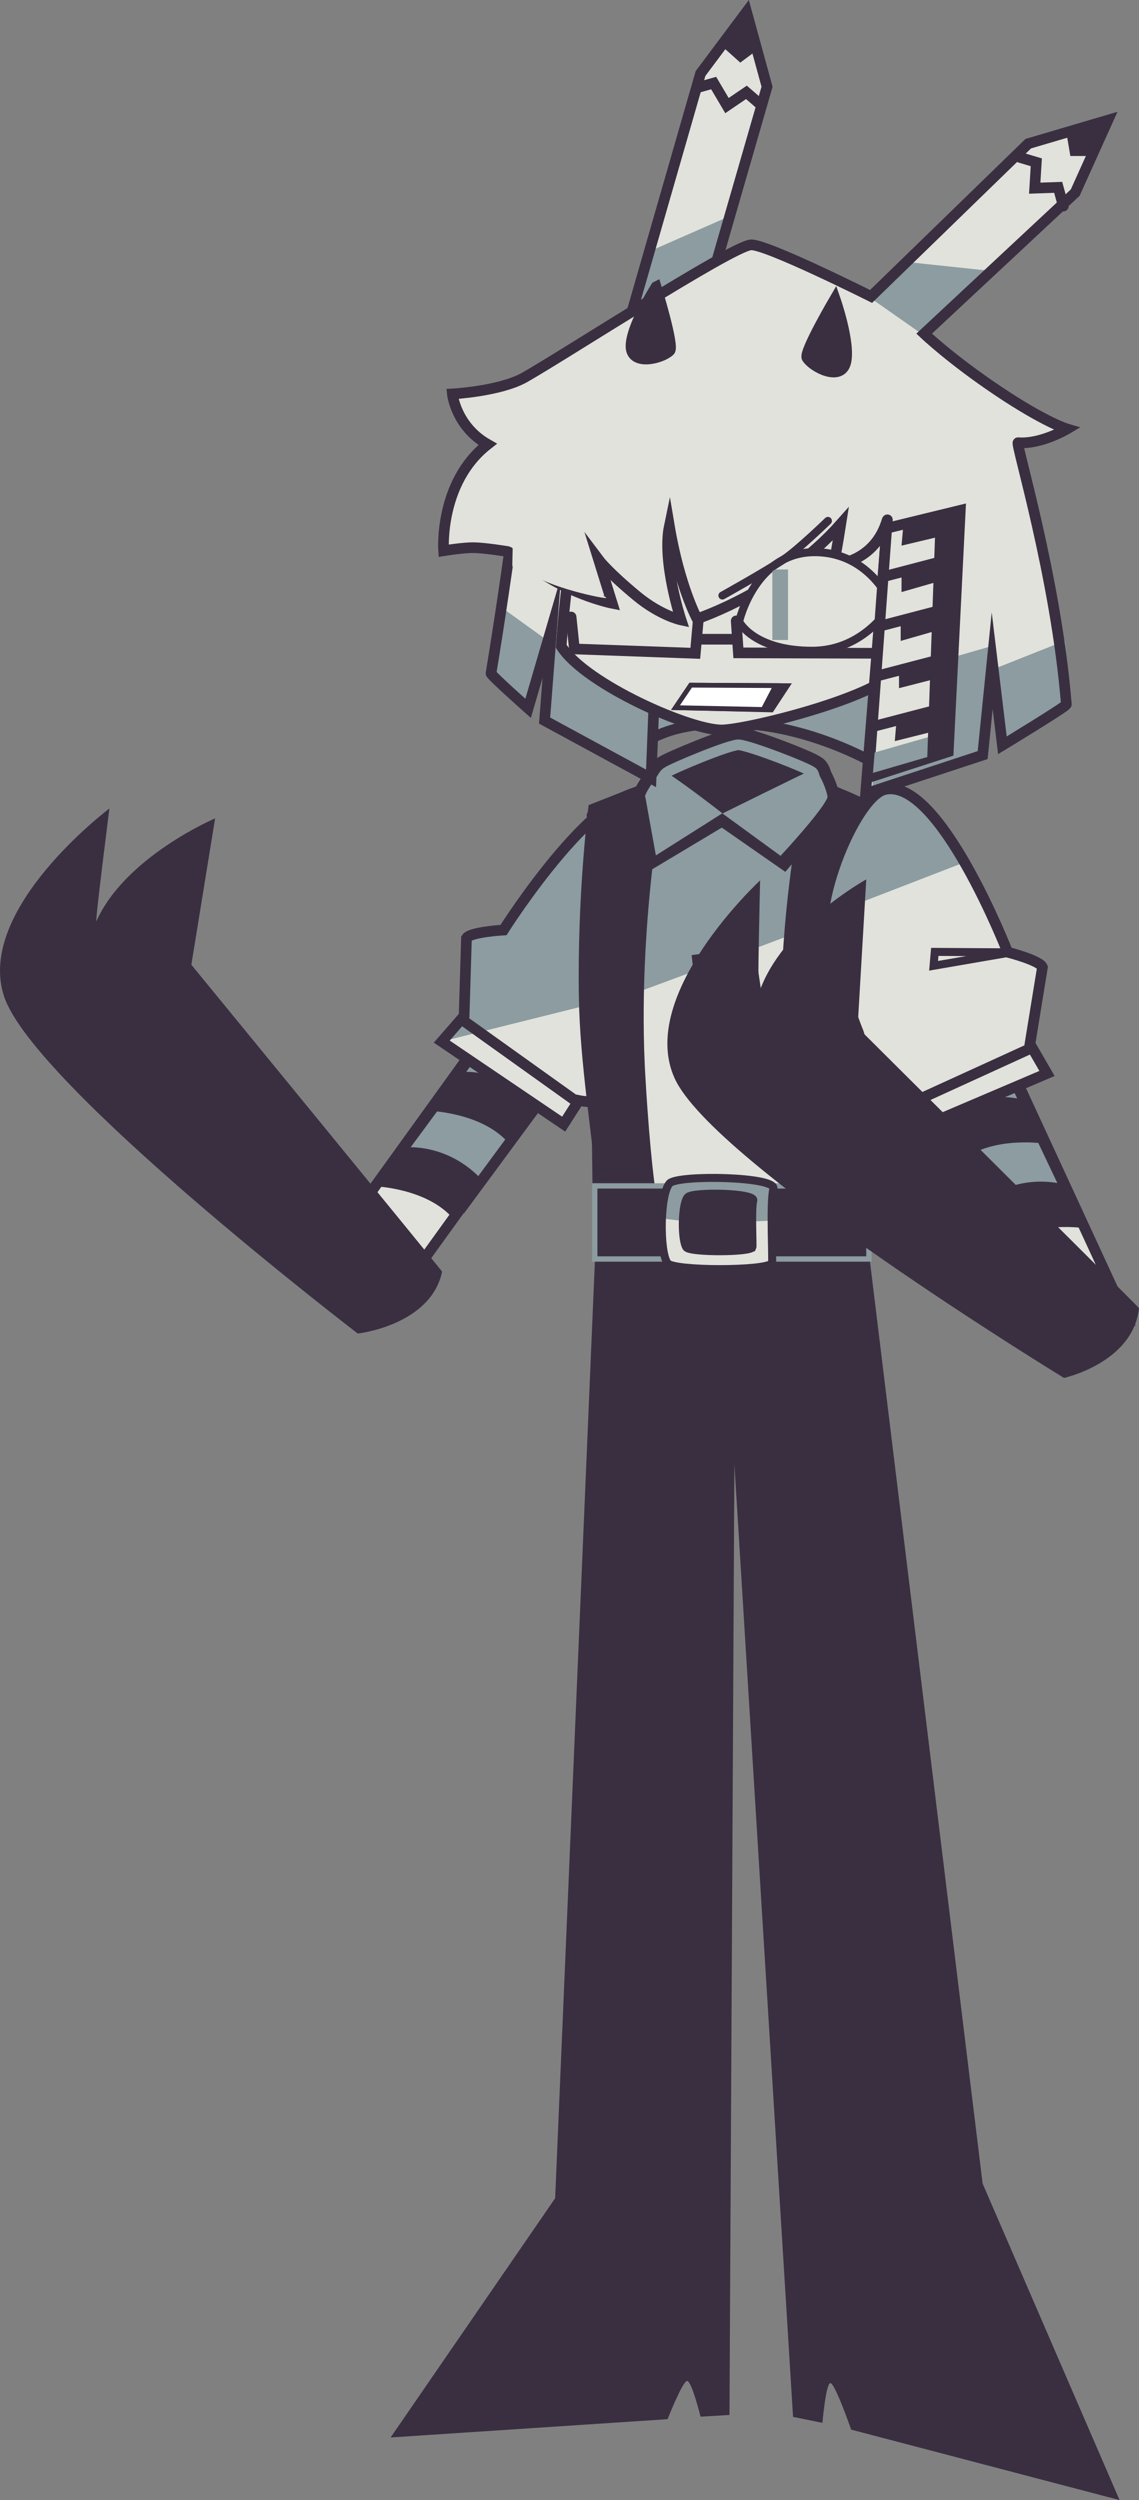 <svg version="1.1" xmlns="http://www.w3.org/2000/svg" xmlns:xlink="http://www.w3.org/1999/xlink" width="213.734" height="468.864" viewBox="0,0,213.734,468.864"><rect x="0" y="0" width="213.734" height="468.864" fill="#808080" stroke="none"/><g transform="translate(6.761,-4.062)"><g data-paper-data="{&quot;isPaintingLayer&quot;:true}" fill-rule="nonzero" stroke-linejoin="miter" stroke-miterlimit="10" stroke-dasharray="" stroke-dashoffset="0" style="mix-blend-mode: normal"><g stroke-linecap="butt"><path d="M52.21,242.385l33.574,-46.564l12.51,9.02l-33.574,46.564z" fill="#e1e2db" stroke="#3a2f41" stroke-width="2"/><path d="M67.513,221.31l18.622,-25.244l12.562,8.945l-18.622,25.244z" fill="#8c9ca0" stroke="#3a2f41" stroke-width="2"/><path d="M78.394,232.749c-4.966,-5.998 -15.244,-6.243 -15.244,-6.243l5.043,-7.19c0,0 8.186,-1.421 15.139,5.646c0.818,0.832 -4.263,8.602 -4.938,7.787z" fill="#3a2f41" stroke="none" stroke-width="0"/><path d="M88.83,218.615c-4.966,-5.998 -15.244,-6.243 -15.244,-6.243l5.043,-7.19c0,0 8.186,-1.421 15.139,5.646c0.818,0.832 -4.263,8.602 -4.938,7.787z" fill="#3a2f41" stroke="none" stroke-width="0"/></g><g><g fill="#e1e2db" stroke="none" stroke-width="0" stroke-linecap="round"><path d="M80.329,194.587c0,0 -0.322,-13.295 0.443,-14.581c0.691,-1.162 6.95,-1.525 6.95,-1.525c0,0 18.821,-29.802 28.443,-25.552c5.272,2.328 10.091,26.476 4.405,32.881c-2.546,2.868 -6.731,10.597 -7.945,12.363c-2.069,3.008 -2.698,9.478 -4.365,11.376c-1.666,1.898 -6.41,0.898 -6.41,0.898l-2.839,4.434l-22.877,-15.478l4.195,-4.817z"/></g><path d="M118.88,188.727l-41.764,10.413l3.155,-5.699l0.478,-14.448l6.332,-0.919c0,0 12.169,-15.365 13.68,-16.966c5.108,-5.412 11.227,-8.953 14.511,-8.315c7.814,1.518 3.608,35.934 3.608,35.934z" fill="#8c9ca0" stroke="none" stroke-width="0" stroke-linecap="butt"/><g fill="none" stroke="#3a2f41" stroke-width="2" stroke-linecap="round"><path d="M80.772,180.006c0.691,-1.162 6.95,-1.525 6.95,-1.525c0,0 18.821,-29.802 28.443,-25.552c5.272,2.328 10.091,26.476 4.405,32.881c-2.546,2.868 -6.731,10.597 -7.945,12.363c-2.069,3.008 -2.698,9.478 -4.365,11.376c-1.666,1.898 -6.41,0.898 -6.41,0.898l-2.839,4.434l-22.877,-15.478l4.195,-4.817z"/><path d="M100.774,210.175l-20.591,-14.709"/></g></g><path d="M29.147,184.989c0,0 47.079,57.448 47.055,57.559c-2.145,10.082 -15.823,11.605 -15.823,11.605c0,0 -60.746,-46.461 -66.359,-63.179c-5.49,-16.351 19.749,-35.288 19.749,-35.288c0,0 -2.787,21.916 -2.434,21.126c5.417,-12.119 22.271,-19.277 22.271,-19.277z" data-paper-data="{&quot;index&quot;:null}" fill="#3a2f41" stroke="none" stroke-width="0" stroke-linecap="butt"/><path d="M124.698,457.281c0,0 -1.679,-6.752 -2.532,-6.7c-0.853,0.052 -3.652,7.168 -3.652,7.168l-51.98,3.435l30.88,-44.869l7.565,-178.272l26.169,20.952l-1.02,197.964z" data-paper-data="{&quot;index&quot;:null}" fill="#3a2f41" stroke="none" stroke-width="0" stroke-linecap="butt"/><path d="M142.055,457.322l-11.818,-191.807l25.116,-34.148l22.276,182.198l25.7,59.361l-50.368,-13.216c0,0 -3.041,-8.743 -3.895,-8.719c-0.854,0.024 -1.498,7.448 -1.498,7.448z" data-paper-data="{&quot;index&quot;:null}" fill="#3a2f41" stroke="none" stroke-width="0" stroke-linecap="butt"/><g data-paper-data="{&quot;index&quot;:null}"><path d="M134.43,266.436l-11.789,0.37l-16.645,-26.074l-0.396,-14.994h49.936l-0.396,14.994z" fill="#3a2f41" stroke="none" stroke-width="0" stroke-linecap="butt"/><g><g><path d="M105.107,229.494c0,0 -0.369,-9.07 -0.569,-13.964c-0.221,-5.422 -0.698,-17.145 -0.698,-17.145c-0.228,-4.728 1.821,-9.093 1.452,-13.203c-0.924,-10.28 -3.467,-18.96 4.492,-27.727c7.1,-7.82 16.445,-8.511 25.323,-8.552c8.092,-0.037 26.474,7.694 27.841,11.609c-5.041,27.366 -7.799,69.208 -7.799,69.208c0,0 -19.396,7.236 -35.593,6.511c-8.307,-0.372 -14.449,-6.738 -14.449,-6.738z" fill="#e1e2db" stroke="none" stroke-width="0" stroke-linecap="round"/><g stroke="none" stroke-linecap="butt"><g fill="none" stroke-width="1" font-family="sans-serif" font-weight="normal" font-size="12" text-anchor="start"><g><g/></g></g><g><g><g fill="none" stroke-width="1" font-family="sans-serif" font-weight="normal" font-size="12" text-anchor="start"/><path d="M155.403,165.951c0,-0.659 -8.145,-10.997 -6.325,-10.997c1.819,0 8.963,9.859 8.513,9.38c-2.75,-2.928 -5.35,-5.22 -5.35,-5.22c0,0 4.506,6.382 5.442,8.178c1.014,1.945 -2.279,-0.999 -2.279,-1.341z" fill="#ffffff" stroke-width="0"/></g><path d="M115.987,154.707c1.742,0.53 -9.031,8.055 -9.221,8.685c-0.099,0.328 -4.098,2.187 -2.567,0.62c1.413,-1.446 7.563,-6.244 7.563,-6.244c0,0 0.912,-0.934 -2.563,1.068c-0.568,0.327 5.047,-4.659 6.788,-4.129z" data-paper-data="{&quot;index&quot;:null}" fill="#ffffff" stroke-width="0"/></g></g><path d="M162.948,160.512c0.834,2.388 -2.032,8.501 -1.727,11.014c-0.143,0.935 -57.015,21.805 -57.015,21.805c0,0 0.014,-6.555 0.023,-10.916c0.014,-6.522 0.051,-24.412 0.051,-24.412c0,0 17.274,-9.038 30.827,-9.1c8.092,-0.037 26.474,7.694 27.841,11.609z" fill="#8c9ca0" stroke="none" stroke-width="0" stroke-linecap="butt"/><g fill="none" stroke="none" stroke-width="1" stroke-linecap="butt" font-family="sans-serif" font-weight="normal" font-size="12" text-anchor="start"><g><g><g/></g></g><g><g><g/></g></g></g><path d="M104.325,156.976c0.238,-0.283 20.172,-8.024 30.782,-8.072c8.092,-0.037 26.474,7.694 27.841,11.609c-5.632,29.338 -7.496,68.637 -7.496,68.637c0,0 -21.881,7.71 -35.896,7.082c-8.307,-0.372 -14.146,-9.094 -14.146,-9.094c0.112,-0.713 -1.071,-69.316 -1.071,-69.316" fill="none" stroke="#3a2f41" stroke-width="2" stroke-linecap="round"/><g fill="none" stroke="none" stroke-width="1" stroke-linecap="butt" font-family="sans-serif" font-weight="normal" font-size="12" text-anchor="start"><g/></g></g><g fill="none" stroke="none" stroke-width="1" stroke-linecap="butt" font-family="sans-serif" font-weight="normal" font-size="12" text-anchor="start"><g><g><g/></g></g><g><g><g/></g></g></g></g><path d="M125.106,192.961c0,0 -0.641,1.104 -1.484,0.407c-0.831,-0.688 1.471,-0.772 1.471,-0.772l-0.966,-8.555l9.872,-1.308l1.386,9.316c0,0 -1.036,1.187 -2.052,0.493c-1.016,-0.694 1.612,-0.793 1.612,-0.793" fill="none" stroke="#3a2f41" stroke-width="2" stroke-linecap="round"/><path d="M155.203,227.946c-0.035,3.884 -10.949,14.763 -11.621,-1.085c-7.92,-35.463 1.816,-76.884 1.816,-76.884l9.806,4.969c0,0 -8.352,49.15 0,73z" fill="#3a2f41" stroke="#3a2f41" stroke-width="1.5" stroke-linecap="butt"/><path d="M113.614,206.389c0.892,14.95 1.872,20.947 1.872,20.947c0,0 -6.803,8.243 -8.488,2.163c-0.141,-0.511 -0.854,-1.122 -0.921,-1.848c-1.038,-11.268 -3.244,-24.375 -3.456,-36.298c-0.346,-19.464 1.769,-35.771 1.769,-35.771l12.919,-5.079c0,0 -5.416,27.034 -3.695,55.887z" fill="#3a2f41" stroke="#3a2f41" stroke-width="1.5" stroke-linecap="butt"/><g><path d="M114.344,153.558c-0.488,-0.269 2.364,-4.305 2.82,-4.623c0.186,-0.059 0.465,-0.401 1.157,0.02c3.158,1.922 10.467,7.632 10.467,7.632l-12.475,7.467z" data-paper-data="{&quot;index&quot;:null}" fill="#8c9ca0" stroke="#3a2f41" stroke-width="4.5" stroke-linecap="round"/><path d="M128.816,156.624c0,0 -8.711,-6.873 -5.205,-8.599c4.171,-2.053 20.744,0.955 21.753,0.524c0.975,-1.517 3.105,3.788 3.171,5.02c-0.911,2.503 -8.302,10.997 -8.302,10.997z" fill="#3a2f41" stroke="#3a2f41" stroke-width="4.5" stroke-linecap="round"/><path d="M116.334,153.16c0,-0.426 1.091,-3.865 2.137,-4.299c0.605,-0.528 11.919,-5.322 13.489,-5.114c2.482,0.329 12.605,4.263 13.649,5.084c0.564,0.237 0.811,3.15 0.848,4.339" fill="none" stroke="#3a2f41" stroke-width="6.5" stroke-linecap="butt"/><g><path d="M114.344,153.558c-0.488,-0.269 2.364,-4.305 2.82,-4.623c0.186,-0.059 0.465,-0.401 1.157,0.02c3.158,1.922 10.467,7.632 10.467,7.632l-12.475,7.896z" data-paper-data="{&quot;index&quot;:null}" fill="#8c9ca0" stroke="#12161a" stroke-width="0" stroke-linecap="round"/><path d="M128.816,156.624c0,0 14.69,-7.281 16.548,-8.075c0.975,-1.517 3.105,3.788 3.171,5.02c-0.911,2.503 -8.825,10.997 -8.825,10.997z" fill="#8c9ca0" stroke="#12161a" stroke-width="0" stroke-linecap="round"/><path d="M116.334,153.16c0,-0.426 1.091,-3.865 2.137,-4.299c0.605,-0.528 11.919,-5.322 13.489,-5.114c2.482,0.329 12.605,4.263 13.649,5.084c0.564,0.237 0.811,3.15 0.848,4.339" fill="none" stroke="#8c9ca0" stroke-width="2" stroke-linecap="butt"/></g></g><path d="M104.843,240.174v-13.709h51.449v13.709z" fill="#3a2f41" stroke="#8c9ca0" stroke-width="1" stroke-linecap="butt"/><g stroke-width="1.5" stroke-linecap="butt"><path d="M138.099,240.933c-0.757,1.501 -18.558,1.537 -19.614,0c-1.543,-2.246 -1.416,-12.991 0.409,-14.954c1.51,-1.624 20.129,-1.314 19.478,1.028c-0.688,2.477 -0.081,13.545 -0.272,13.925z" fill="#e1e2db" stroke="none"/><path d="M138.372,227.008c-0.28,1.006 -0.345,3.43 -0.338,5.979c-8.031,0.316 -12.639,0.723 -20.582,-0.439c0.126,-2.925 0.606,-5.669 1.442,-6.568c1.51,-1.624 20.129,-1.314 19.478,1.028z" fill="#8c9ca0" stroke="none"/><path d="M138.099,240.933c-0.757,1.501 -18.558,1.537 -19.614,0c-1.543,-2.246 -1.416,-12.991 0.409,-14.954c1.51,-1.624 20.129,-1.314 19.478,1.028c-0.688,2.477 -0.081,13.545 -0.272,13.925z" fill="none" stroke="#3a2f41"/><path d="M134.422,237.999c-0.478,0.948 -11.713,0.97 -12.38,0c-0.974,-1.418 -0.894,-8.199 0.258,-9.438c0.953,-1.025 12.705,-0.83 12.294,0.649c-0.434,1.564 -0.051,8.549 -0.172,8.789z" fill="#3a2f41" stroke="#3a2f41"/></g><path d="M138.315,201.548v-3.142h15.132v3.142z" fill="#e1e2db" stroke="#3a2f41" stroke-width="1" stroke-linecap="butt"/><path d="M138.315,208.117v-3.142h15.132v3.142z" fill="#e1e2db" stroke="#3a2f41" stroke-width="1" stroke-linecap="butt"/></g><g stroke-linecap="butt"><path d="M190.995,258.603l-24.076,-52.113l14.001,-6.468l24.076,52.113z" fill="#e1e2db" stroke="#3a2f41" stroke-width="2"/><path d="M179.955,234.913l-13.465,-28.332l14.038,-6.384l13.465,28.332z" fill="#8c9ca0" stroke="#3a2f41" stroke-width="2"/><path d="M197.285,234.461c0,0 -10.136,-1.72 -16.155,3.221c-0.818,0.671 -4.324,-7.926 -3.362,-8.586c8.173,-5.611 15.938,-2.655 15.938,-2.655l3.579,8.02z" fill="#3a2f41" stroke="none" stroke-width="0"/><path d="M173.582,221.816c-0.818,0.671 -4.324,-7.926 -3.362,-8.586c8.173,-5.611 15.938,-2.655 15.938,-2.655l3.579,8.02c0,0 -10.136,-1.72 -16.155,3.221z" fill="#3a2f41" stroke="none" stroke-width="0"/></g><g><g fill="#e1e2db" stroke="none" stroke-width="0" stroke-linecap="round"><path d="M186.51,199.851l3.199,5.528l-25.409,10.83l-1.941,-4.894c0,0 -4.847,0.077 -6.121,-2.104c-1.274,-2.181 -0.658,-8.652 -2.115,-11.999c-0.855,-1.965 -3.488,-10.35 -5.441,-13.652c-4.36,-7.372 4.977,-30.157 10.596,-31.437c10.256,-2.336 23.047,30.509 23.047,30.509c0,0 6.075,1.55 6.531,2.822c0.505,1.408 -2.346,14.398 -2.346,14.398z"/></g><path d="M160.181,152.159c7.96,0 13.918,13.671 13.918,13.671l-26.848,10.377c0,0 4.97,-24.048 12.93,-24.048z" fill="#8c9ca0" stroke="none" stroke-width="0" stroke-linecap="butt"/><g fill="none" stroke="#3a2f41" stroke-linecap="round"><path d="M186.51,199.851l3.199,5.528l-25.409,10.83l-1.941,-4.894c0,0 -4.847,0.077 -6.121,-2.104c-1.274,-2.181 -0.658,-8.652 -2.115,-11.999c-0.855,-1.965 -3.488,-10.35 -5.441,-13.652c-4.36,-7.372 4.976,-30.157 10.596,-31.437c10.256,-2.336 23.047,30.508 23.047,30.508c0,0 6.075,1.55 6.531,2.822z" stroke-width="2"/><path d="M163.467,211.253l23.018,-10.511" stroke-width="2"/><path d="M168.424,185.185l0.225,-2.607l14.383,0.087z" stroke-width="1.5"/></g></g><path d="M154.167,196.748c0,0 52.818,52.523 52.806,52.636c-1.103,10.248 -14.074,13.093 -14.074,13.093c0,0 -65.771,-40.128 -73.063,-56.185c-7.132,-15.704 16.038,-37.122 16.038,-37.122c0,0 -0.532,22.086 -0.262,21.264c4.15,-12.609 20.183,-21.453 20.183,-21.453z" data-paper-data="{&quot;index&quot;:null}" fill="#3a2f41" stroke="none" stroke-width="0" stroke-linecap="butt"/><path d="M157.273,147.164c0,0 -12.517,-7.389 -26.69,-7.459c-5.934,-0.029 -12.159,0.417 -17.876,4.521c-0.219,0.193 0,-20.079 0,-20.079h50.199l-5.632,23.018z" fill="#8c9ca0" stroke="#3a2f41" stroke-width="2" stroke-linecap="butt"/><g><g><g><path d="M110.125,68.456l14.565,-50.602l8.643,-11.555l3.844,14.025l-13.844,47.965" fill="#e1e2db" stroke="none" stroke-width="0" stroke-linecap="round"/><path d="M109.625,69.561l5.338,-18.293l15.555,-6.825l-5.275,17.671z" fill="#8c9ca0" stroke="none" stroke-width="0" stroke-linecap="butt"/><path d="M110.125,68.456l14.565,-50.602l8.643,-11.555l3.844,14.025l-13.844,47.965" fill="none" stroke="#3a2f41" stroke-width="2" stroke-linecap="round"/></g><path d="M133.319,7.306l1.446,5.308l-2.554,1.9l-2.695,-2.414z" fill="#3a2f41" stroke="#3a2f41" stroke-width="2" stroke-linecap="round"/></g><path d="M124.018,20.519l3.141,-0.879l2.498,4.224l3.648,-2.482l2.811,2.429" fill="none" stroke="#3a2f41" stroke-width="2" stroke-linecap="round"/></g><g><path d="M117.391,99.245l-1.98,50.792l-19.978,-10.841l1.351,-17.491l-4.445,15.194c0,0 -7.024,-6.221 -6.961,-6.564c3.004,-14.741 5.631,-46.336 5.158,-46.346" data-paper-data="{&quot;index&quot;:null}" fill="#e1e2db" stroke="none" stroke-width="0" stroke-linecap="round"/><path d="M85.41,130.421l1.756,-12.574l10.264,7.393l13.396,9.708l5.423,-3.785l-0.64,18.805l-20.022,-10.385c0,0 0.191,-13.008 0.153,-12.842c-0.691,2.981 -3.379,10.183 -3.379,10.183z" data-paper-data="{&quot;index&quot;:null}" fill="#8c9ca0" stroke="none" stroke-width="0" stroke-linecap="butt"/><path d="M117.391,99.245l-1.98,50.792l-19.978,-10.841l1.351,-17.491l-4.445,15.194c0,0 -7.024,-6.221 -6.961,-6.564c3.29,-19.882 6.203,-42.623 5.729,-42.633" data-paper-data="{&quot;index&quot;:null}" fill="none" stroke="#3a2f41" stroke-width="2" stroke-linecap="round"/></g><path d="M98.546,125.254c0,0 1.643,-25.687 5.958,-31.809c7.017,-9.956 22.029,-9.475 30.068,-9.709c12.009,-0.349 23.055,5.51 26.692,15.786c3.373,9.53 1.043,26.935 0.671,29.184c-0.871,5.278 -27.272,11.996 -33.035,12.252c-5.763,0.255 -25.869,-8.574 -30.354,-15.703z" fill="#e1e2db" stroke="#3a2f41" stroke-width="2" stroke-linecap="butt"/><g><g><path d="M201.172,26.6l-6.129,13.59l-28.347,26.446c0,0 5.027,4.801 13.814,10.698c8.934,5.995 13.001,7.178 13.001,7.178c0,0 -4.883,2.914 -9.194,2.571c-0.554,-0.044 7.143,25.181 9.066,49.097c0.028,0.348 -12.003,7.652 -12.003,7.652l-1.915,-15.855l-1.788,17.692l-21.963,7.224l4.522,-51.73c0,0 -1.846,4.132 -3.69,6.161c-1.934,2.128 -7.657,6.326 -7.657,6.326c0,0 1.899,-6.649 2.376,-11.938c-0.022,-0.708 1.852,0.301 -5.983,7.019c-9.445,8.098 -21.085,11.623 -21.085,11.623c0,0 -1.074,-2.515 -2.737,-7.013c-0.877,-2.372 -1.734,-5.897 -2.388,-11.504c-1.411,6.755 2.029,19.038 2.029,19.038c0,0 -5.235,-1.798 -9.698,-6.273c-5.036,-5.05 -5.782,-6.187 -5.782,-6.187l2.748,8.999c0,0 -11.576,-4.201 -20.457,-9.381c-2.638,-1.538 -11.557,-0.612 -11.557,-0.612c0,0 -0.464,-2.793 0.196,-5.917c0.637,-3.018 2.387,-6.345 3.015,-7.767c1.886,-4.272 4.736,-6.255 4.736,-6.255c0,0 -3.343,-3.101 -4.244,-4.658c-1.032,-1.783 -1.607,-5.452 -1.607,-5.452c0,0 8.667,0.084 13.291,-2.537c7.562,-4.286 38.534,-24.392 42.392,-24.848c2.674,-0.316 22.601,9.672 22.601,9.672l29.496,-28.65z" fill="#e1e2db" stroke="none" stroke-width="0" stroke-linecap="round"/><path d="M156.32,59.762l7.14,-6.559l15.838,1.679l-12.939,11.911z" fill="#8c9ca0" stroke="none" stroke-width="0" stroke-linecap="butt"/><path d="M181.996,144.236c0,0 -1.695,-14.919 -1.991,-18.064c-0.017,-0.176 -1.563,19.787 -1.563,19.787l-21.563,6.999l1.074,-21.564l21.804,-6.289l0.706,4.132l12.641,-5.02l1.149,12.672z" fill="#8c9ca0" stroke="none" stroke-width="0" stroke-linecap="butt"/><path d="M201.131,26.6l-6.129,13.59l-28.347,26.446c0,0 5.027,4.801 13.814,10.698c8.934,5.995 13.001,7.178 13.001,7.178c0,0 -4.883,2.914 -9.194,2.571c-0.554,-0.044 7.143,25.181 9.066,49.097c0.028,0.348 -12.003,7.652 -12.003,7.652l-1.915,-15.855l-1.788,17.692l-21.963,7.224c0,0 4.131,-51.619 4.093,-51.485c-2.328,8.316 -10.062,8.54 -10.062,8.54c0,0 0.76,-4.043 1.32,-7.643c-11.159,12.597 -26.977,17.805 -26.977,17.805c0,0 -3.309,-6.134 -5.204,-17.416c-1.411,6.755 2.19,17.63 2.19,17.63c0,0 -3.839,-0.802 -8.278,-4.465c-5.443,-4.492 -7.175,-6.802 -7.175,-6.802l2.534,8.142c0,0 -9.132,-1.794 -16.647,-8.202c-0.687,-0.586 -3.016,-1.509 -3.016,-1.509c0,0 -4.272,-0.694 -6.319,-0.719c-1.937,-0.023 -5.654,0.574 -5.654,0.574c0,0 -0.923,-12.773 8.265,-19.945c-5.989,-3.413 -6.62,-9.456 -6.62,-9.456c0,0 8.952,-0.487 13.577,-3.108c7.562,-4.286 38.534,-24.392 42.392,-24.848c2.674,-0.316 22.601,9.672 22.601,9.672l29.496,-28.65z" fill="none" stroke="#3a2f41" stroke-width="2" stroke-linecap="round"/><path d="M184.613,33.579l3.087,0.918l-0.295,4.854l4.402,-0.157l0.966,3.516" fill="none" stroke="#3a2f41" stroke-width="2" stroke-linecap="round"/></g><path d="M200.008,27.544l-2.067,4.775h-3.006l-0.564,-3.306z" fill="#3a2f41" stroke="#3a2f41" stroke-width="2" stroke-linecap="round"/></g><path d="M131.929,120.643c0,0 2.936,-13.026 14.173,-13.026c10.534,0 14.407,9.77 14.407,9.77c0,0 -4.821,8.718 -14.886,8.718c-11.002,0 -13.694,-5.462 -13.694,-5.462z" fill="#e1e2db" stroke="#3a2f41" stroke-width="1.5" stroke-linecap="butt"/><g data-paper-data="{&quot;index&quot;:null}" fill="none" stroke="#3a2f41" stroke-width="2" stroke-linecap="round"><path d="M124.246,120.608l-0.533,5.979l-22.688,-0.823l-0.619,-5.994"/><path d="M160.663,120.608l-0.583,5.979l-28.286,-0.088l-0.409,-5.994"/><path d="M124.205,123.944h6.427"/></g><path d="M138.173,124.085v-13.223h2.938v13.223z" fill="#8c9ca0" stroke="none" stroke-width="0" stroke-linecap="butt"/><g><path d="M156.213,149.874l3.414,-46.744l13.812,-3.361l-2.258,45.268z" fill="#e1e2db" stroke="#3a2f41" stroke-width="2" stroke-linecap="butt"/><path d="M171.18,136.635l-13.654,3.564" fill="none" stroke="#3a2f41" stroke-width="2" stroke-linecap="round"/><path d="M158.051,130.779l13.654,-3.564" fill="none" stroke="#3a2f41" stroke-width="2" stroke-linecap="round"/><path d="M157.054,149.008l0.315,-3.819l12.761,-3.666v3.666z" fill="#8c9ca0" stroke="none" stroke-width="0" stroke-linecap="butt"/><path d="M158.839,121.359l13.654,-3.564" fill="none" stroke="#3a2f41" stroke-width="2" stroke-linecap="round"/><path d="M159.102,112.193l13.654,-3.564" fill="none" stroke="#3a2f41" stroke-width="2" stroke-linecap="round"/><path d="M167.242,146.055l1.575,-44.759l4.149,-1.68l-1.575,45.981z" fill="#3a2f41" stroke="none" stroke-width="0" stroke-linecap="butt"/><path d="M162.41,106.389l0.315,-3.513l8.035,-1.68v3.208z" fill="#3a2f41" stroke="none" stroke-width="0" stroke-linecap="butt"/><path d="M162.41,115.096v-3.513l8.508,-1.833v2.902z" fill="#3a2f41" stroke="none" stroke-width="0" stroke-linecap="butt"/><path d="M162.253,124.261v-3.819l8.508,-1.833v3.208z" fill="#3a2f41" stroke="none" stroke-width="0" stroke-linecap="butt"/><path d="M161.938,133.121v-3.819l8.508,-1.833l-0.158,3.513z" fill="#3a2f41" stroke="none" stroke-width="0" stroke-linecap="butt"/><path d="M161.15,143.051l0.315,-3.819l8.508,-1.833l0.315,3.361z" fill="#3a2f41" stroke="none" stroke-width="0" stroke-linecap="butt"/></g><path d="M116.358,57.846c0,0 3.438,11.138 2.57,11.995c-1.515,1.496 -7.283,2.929 -7.283,-0.857c0,-3.786 4.712,-11.138 4.712,-11.138z" data-paper-data="{&quot;index&quot;:null}" fill="#3a2f41" stroke="#3a2f41" stroke-width="2" stroke-linecap="butt"/><path d="M149.929,60.082c0,0 2.894,8.24 2.023,11.924c-0.871,3.684 -6.154,0.962 -7.285,-0.842c-0.647,-1.034 5.262,-11.082 5.262,-11.082z" data-paper-data="{&quot;index&quot;:null}" fill="#3a2f41" stroke="#3a2f41" stroke-width="2" stroke-linecap="butt"/><path d="M87.364,103.273c0.198,-0.245 3.341,1.97 7.019,4.947c3.678,2.977 12.817,7.732 12.619,7.977c-0.198,0.245 -11.052,-1.97 -14.73,-4.947c-0.734,-0.594 -2.92,-0.31 -2.901,-1.194c0.03,-1.406 0.072,-3.112 0.072,-3.112c0,0 -2.195,-3.528 -2.079,-3.671z" data-paper-data="{&quot;index&quot;:null}" fill="#e1e2db" stroke="none" stroke-width="0" stroke-linecap="butt"/><path d="M148.6,101.749c0,0 -5.664,5.482 -8.268,7.201c-3.682,2.43 -11.532,6.799 -11.532,6.799" fill="none" stroke="#3a2f41" stroke-width="1.5" stroke-linecap="round"/><g stroke="#3a2f41" stroke-width="0.9" stroke-linecap="round"><path d="M140.995,132.662l-2.981,4.534l-18.019,-0.422l2.852,-4.217z" fill="#3a2f41"/><path d="M136.461,137.117l-16.466,-0.343l2.852,-4.217l15.946,0.086z" fill="#ffffff"/></g></g></g></svg>